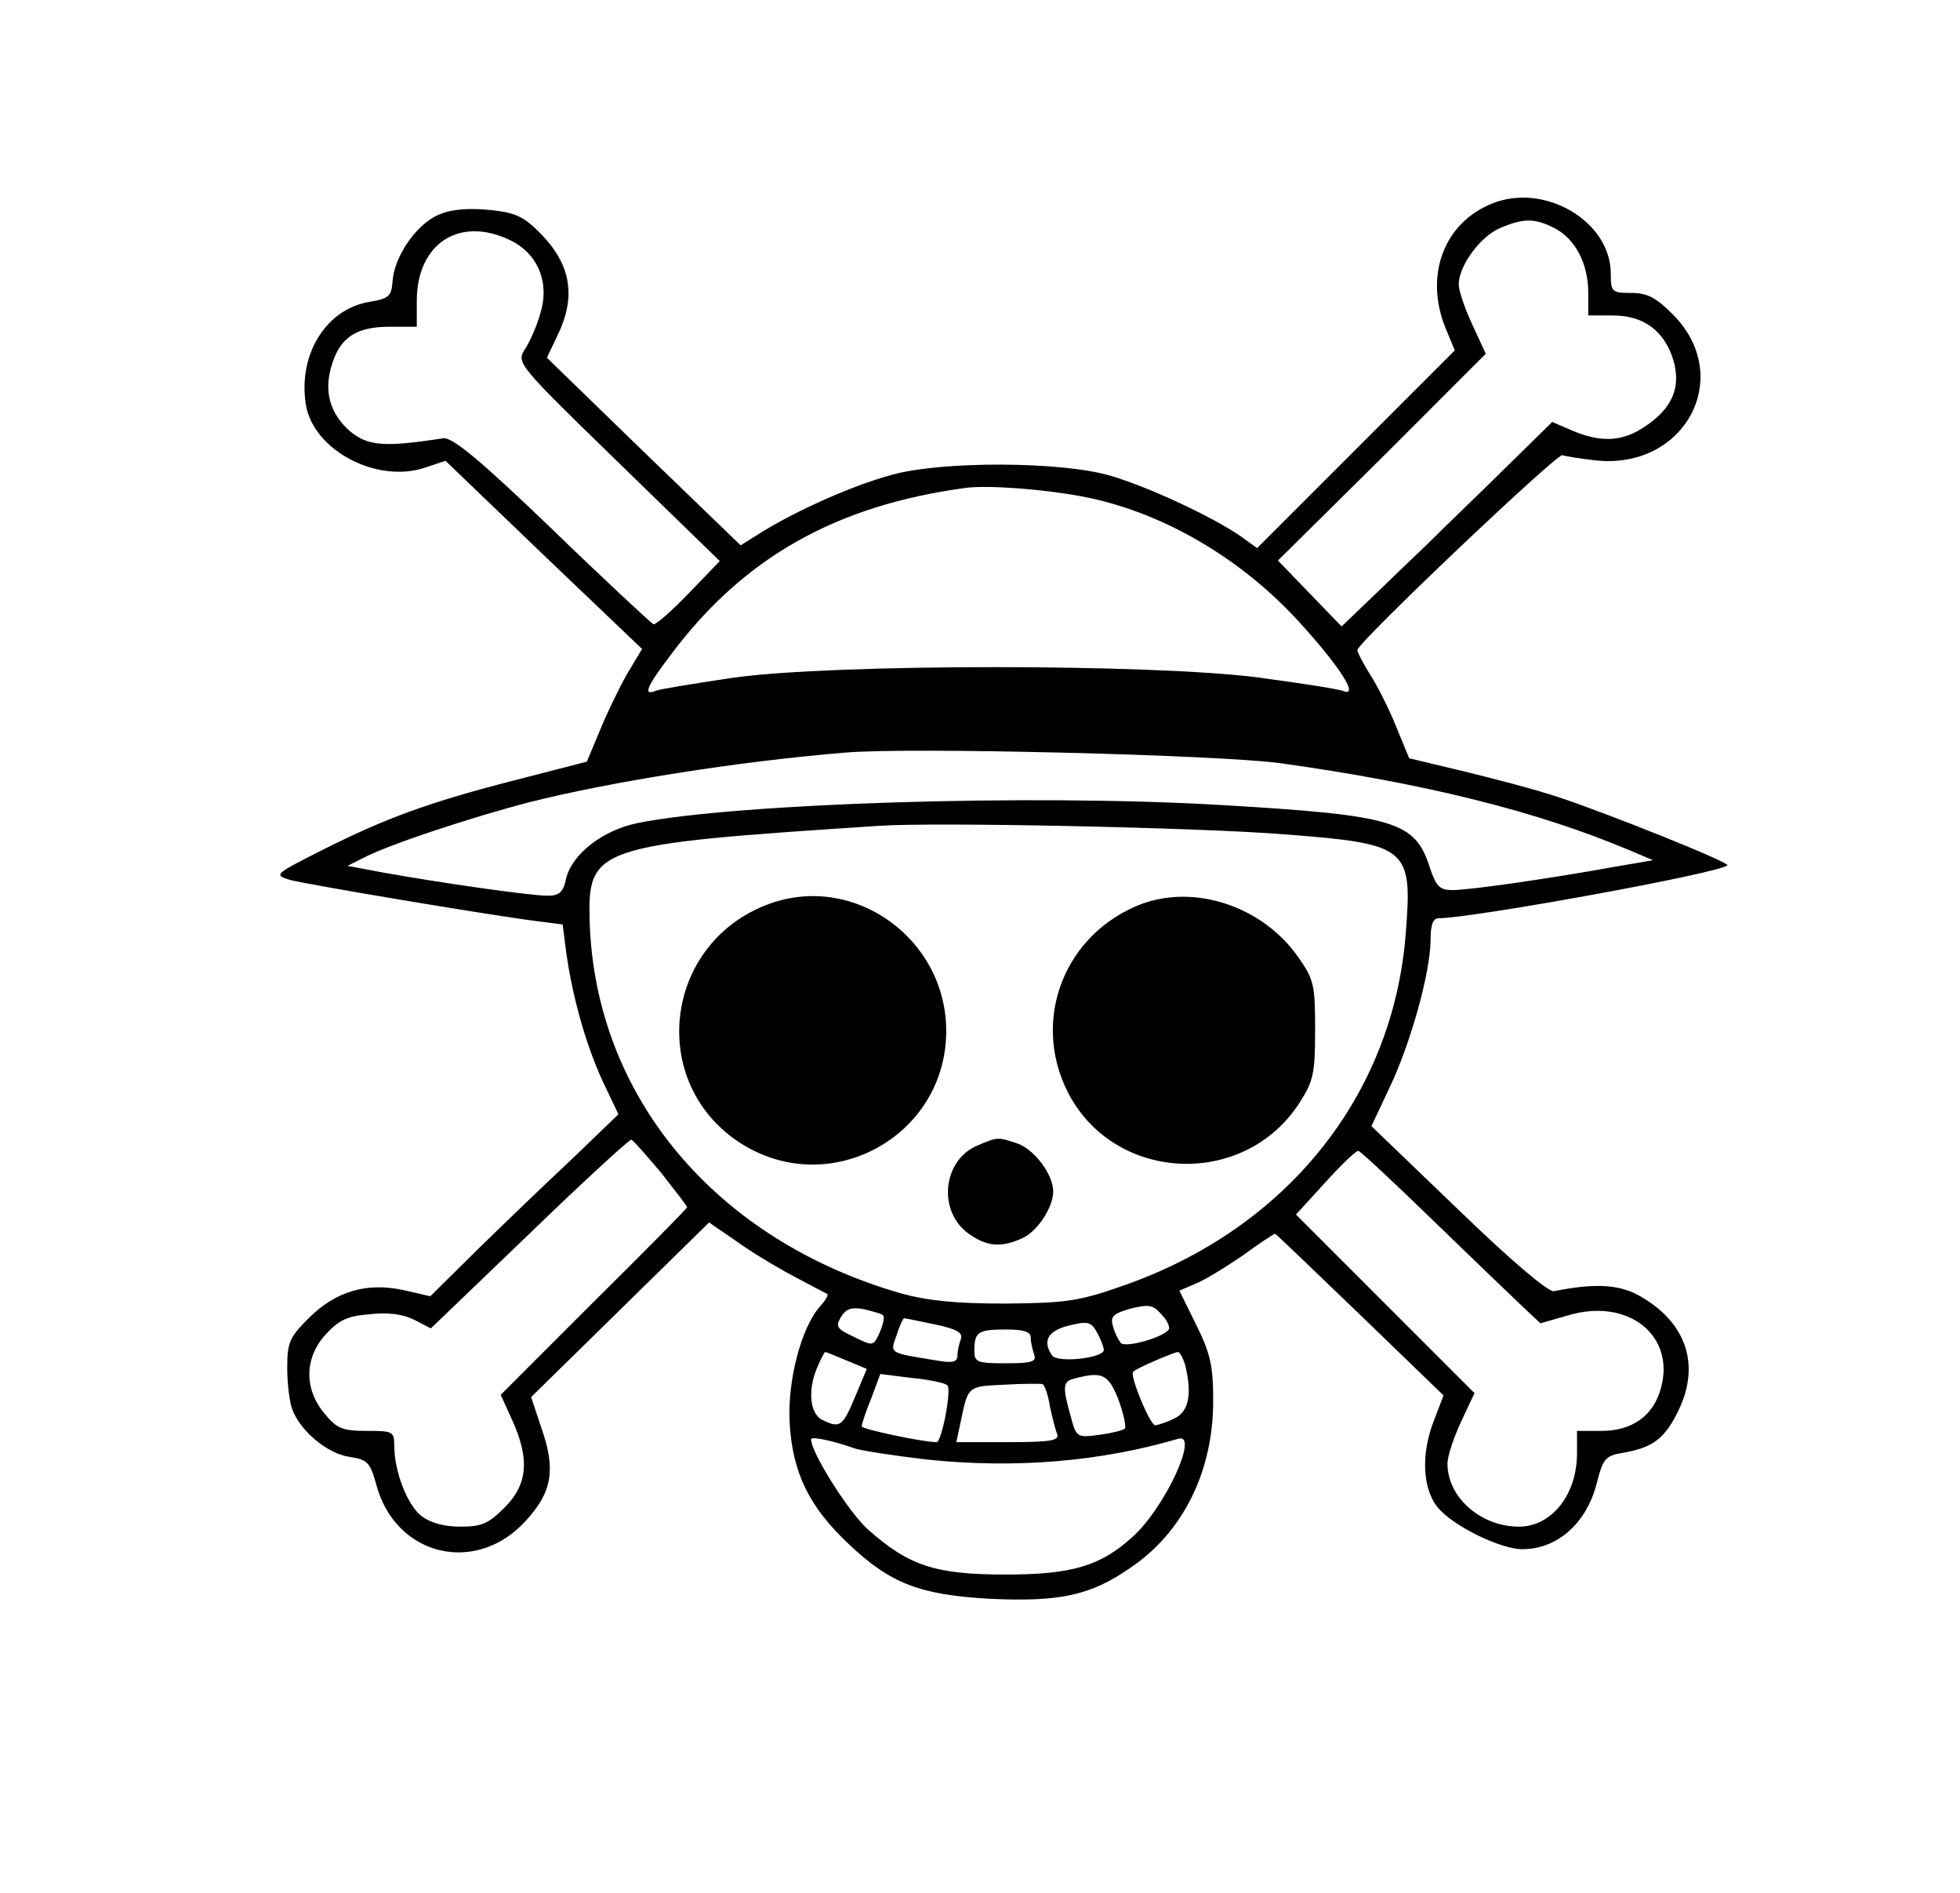 <?xml version="1.0" standalone="no"?>
<!DOCTYPE svg PUBLIC "-//W3C//DTD SVG 20010904//EN"
 "http://www.w3.org/TR/2001/REC-SVG-20010904/DTD/svg10.dtd">
<svg version="1.0" xmlns="http://www.w3.org/2000/svg"
 width="348pt" height="336pt" viewBox="0 0 348 336"
 preserveAspectRatio="xMidYMid meet">

<g transform="translate(0,336) scale(0.1,-0.1)"
fill="currentColor" stroke="none">
<path d="M2650 2999 c-86 -34 -121 -127 -84 -220 l17 -41 -175 -175 -176 -176
-29 21 c-49 34 -164 88 -233 108 -87 25 -298 26 -387 1 -67 -18 -164 -61 -228
-100 l-40 -25 -172 166 -172 167 19 40 c35 72 23 131 -39 189 -25 24 -42 30
-89 34 -41 3 -68 -1 -89 -12 -37 -19 -73 -73 -76 -115 -2 -27 -6 -31 -42 -37
-76 -13 -126 -93 -112 -182 13 -81 126 -141 212 -112 l36 12 174 -167 175
-167 -27 -45 c-14 -25 -36 -70 -48 -100 l-23 -55 -128 -33 c-152 -39 -229 -67
-344 -125 -83 -42 -84 -43 -55 -52 30 -8 351 -62 437 -73 l47 -6 6 -47 c11
-81 35 -165 64 -229 l29 -61 -81 -78 c-45 -42 -121 -115 -168 -161 l-85 -84
-48 11 c-65 14 -120 -2 -168 -50 -34 -34 -38 -43 -38 -88 0 -28 4 -61 9 -74
15 -39 62 -78 101 -84 33 -5 37 -10 48 -49 34 -128 178 -162 266 -64 46 50 53
90 28 162 l-19 57 158 155 158 155 48 -33 c26 -19 73 -47 103 -63 30 -16 57
-30 59 -31 2 -2 -3 -11 -13 -22 -33 -37 -58 -131 -54 -206 5 -89 34 -149 105
-216 74 -70 126 -90 250 -97 124 -6 180 6 250 55 94 63 148 173 147 299 0 59
-5 82 -30 132 l-30 61 28 12 c16 6 53 29 84 50 30 22 56 39 58 39 1 0 69 -65
151 -144 l148 -143 -16 -42 c-24 -59 -22 -122 5 -156 25 -32 111 -75 151 -75
62 0 114 46 132 117 11 43 15 49 46 54 53 9 75 25 99 75 39 80 15 155 -66 202
-37 22 -80 25 -155 10 -10 -2 -78 56 -170 145 l-154 148 32 68 c37 77 73 205
73 263 0 25 4 38 14 38 59 0 500 80 513 94 5 5 -215 93 -300 121 -39 13 -115
33 -169 46 l-96 23 -23 56 c-12 30 -33 72 -46 92 -13 21 -23 40 -23 44 0 13
354 349 364 346 6 -2 31 -6 57 -9 160 -19 250 148 139 259 -30 30 -45 38 -74
38 -34 0 -36 2 -36 34 0 93 -117 162 -210 125z m110 -44 c37 -19 60 -63 60
-115 l0 -40 44 0 c54 0 91 -27 107 -79 14 -48 -1 -85 -50 -118 -40 -27 -77
-29 -128 -8 l-37 16 -110 -108 c-61 -59 -113 -110 -116 -113 -3 -3 -38 -36
-77 -74 l-71 -68 -56 58 -57 59 185 183 184 184 -24 52 c-13 28 -24 60 -24 71
0 33 38 85 73 100 42 18 62 18 97 0z m-1855 -21 c49 -23 71 -74 55 -128 -6
-23 -19 -52 -28 -66 -15 -24 -15 -25 165 -200 l181 -176 -55 -57 c-31 -32 -59
-57 -63 -55 -4 2 -85 77 -179 168 -131 126 -178 164 -194 162 -104 -16 -133
-14 -165 12 -37 32 -48 73 -32 121 15 47 44 65 102 65 l48 0 0 46 c0 101 75
151 165 108z m1015 -455 c139 -26 278 -106 382 -218 73 -79 112 -138 84 -128
-9 4 -76 14 -149 24 -188 25 -757 25 -935 0 -67 -10 -129 -20 -137 -23 -24
-10 -18 6 27 65 129 172 293 264 523 295 39 5 135 -2 205 -15z m355 -474 c257
-36 454 -85 620 -155 l40 -17 -70 -12 c-122 -22 -257 -41 -286 -41 -23 0 -29
6 -41 42 -26 80 -63 91 -370 109 -339 20 -861 3 -1036 -32 -63 -13 -117 -56
-127 -99 -5 -24 -12 -30 -33 -30 -30 0 -191 23 -291 41 l-64 12 28 14 c43 23
191 72 295 99 143 36 367 72 560 88 112 10 670 -4 775 -19z m5 -126 c220 -17
228 -23 216 -175 -22 -289 -212 -526 -504 -627 -77 -27 -100 -30 -207 -31 -89
0 -137 5 -185 18 -330 95 -543 350 -553 659 -4 134 9 138 513 171 98 7 571 -3
720 -15z m-1106 -601 c25 -32 46 -59 46 -61 0 -2 -74 -77 -166 -168 l-165
-165 20 -44 c32 -70 28 -115 -13 -156 -29 -29 -41 -34 -79 -34 -29 0 -53 7
-69 19 -25 20 -48 79 -48 125 0 25 -3 26 -49 26 -43 0 -53 4 -75 31 -36 43
-36 98 2 140 23 25 38 33 78 36 34 4 60 0 80 -10 l29 -15 175 168 c96 93 178
168 181 167 3 -1 27 -28 53 -59z m1369 -83 c68 -66 139 -134 158 -152 l34 -32
49 14 c106 32 191 -35 165 -129 -13 -49 -51 -76 -105 -76 l-44 0 0 -40 c0 -73
-45 -130 -103 -130 -68 0 -127 52 -127 112 0 13 11 46 24 74 l24 51 -158 158
-159 159 52 57 c29 32 55 57 59 56 4 -1 63 -56 131 -122z m-468 -195 c-9 -14
-76 -33 -85 -24 -4 5 -11 18 -14 30 -5 17 0 22 31 31 33 8 40 7 55 -10 10 -10
16 -23 13 -27z m-507 25 c3 -3 0 -16 -6 -30 -11 -25 -12 -25 -46 -8 -30 14
-33 18 -23 35 9 15 19 18 41 14 16 -4 32 -8 34 -11z m92 -16 c39 -8 50 -15 46
-26 -3 -8 -6 -21 -6 -29 0 -12 -9 -14 -37 -9 -86 14 -83 12 -71 45 5 17 12 30
13 30 2 0 27 -5 55 -11z m300 -45 c0 -15 -83 -24 -92 -10 -18 26 -7 44 30 53
32 8 39 7 49 -11 7 -12 12 -26 13 -32z m-130 22 c0 -8 3 -21 6 -30 5 -13 -3
-16 -50 -16 -52 0 -56 2 -56 23 0 33 7 37 57 37 30 0 43 -4 43 -14z m-327 -41
l36 -15 -21 -50 c-22 -53 -27 -56 -59 -40 -22 12 -25 55 -7 95 6 14 12 25 13
25 2 0 19 -7 38 -15z m601 -7 c13 -52 7 -84 -19 -96 -14 -7 -30 -12 -34 -12
-9 0 -46 89 -39 95 5 6 71 34 79 35 4 0 9 -10 13 -22z m-422 -37 c8 -7 -10
-101 -19 -101 -24 0 -133 23 -133 28 0 4 7 26 17 50 l16 43 56 -7 c31 -3 59
-9 63 -13z m304 -26 c9 -25 14 -48 11 -51 -3 -3 -23 -8 -45 -11 -40 -5 -41 -5
-51 33 -15 53 -14 62 7 67 49 13 60 8 78 -38z m-122 -11 c4 -19 10 -42 13 -50
4 -11 -11 -14 -87 -14 l-92 0 7 33 c14 67 12 66 78 69 34 2 65 2 68 1 4 -2 10
-19 13 -39z m-347 -75 c12 -4 70 -13 130 -20 155 -16 305 -4 445 37 38 11 -24
-123 -81 -174 -57 -52 -108 -67 -226 -67 -126 0 -172 16 -245 81 -34 31 -100
136 -100 159 0 6 41 -3 77 -16z"/>
<path d="M1367 1756 c-189 -68 -219 -319 -51 -426 158 -100 364 13 364 200 0
163 -162 280 -313 226z"/>
<path d="M2026 1755 c-135 -52 -195 -203 -131 -332 81 -162 313 -174 412 -21
25 39 28 52 28 130 0 80 -2 89 -30 129 -63 90 -183 130 -279 94z"/>
<path d="M1734 1326 c-61 -27 -69 -117 -14 -156 32 -23 58 -25 95 -8 27 12 55
55 55 83 0 30 -33 74 -63 85 -36 12 -35 12 -73 -4z"/>
</g>
</svg>
